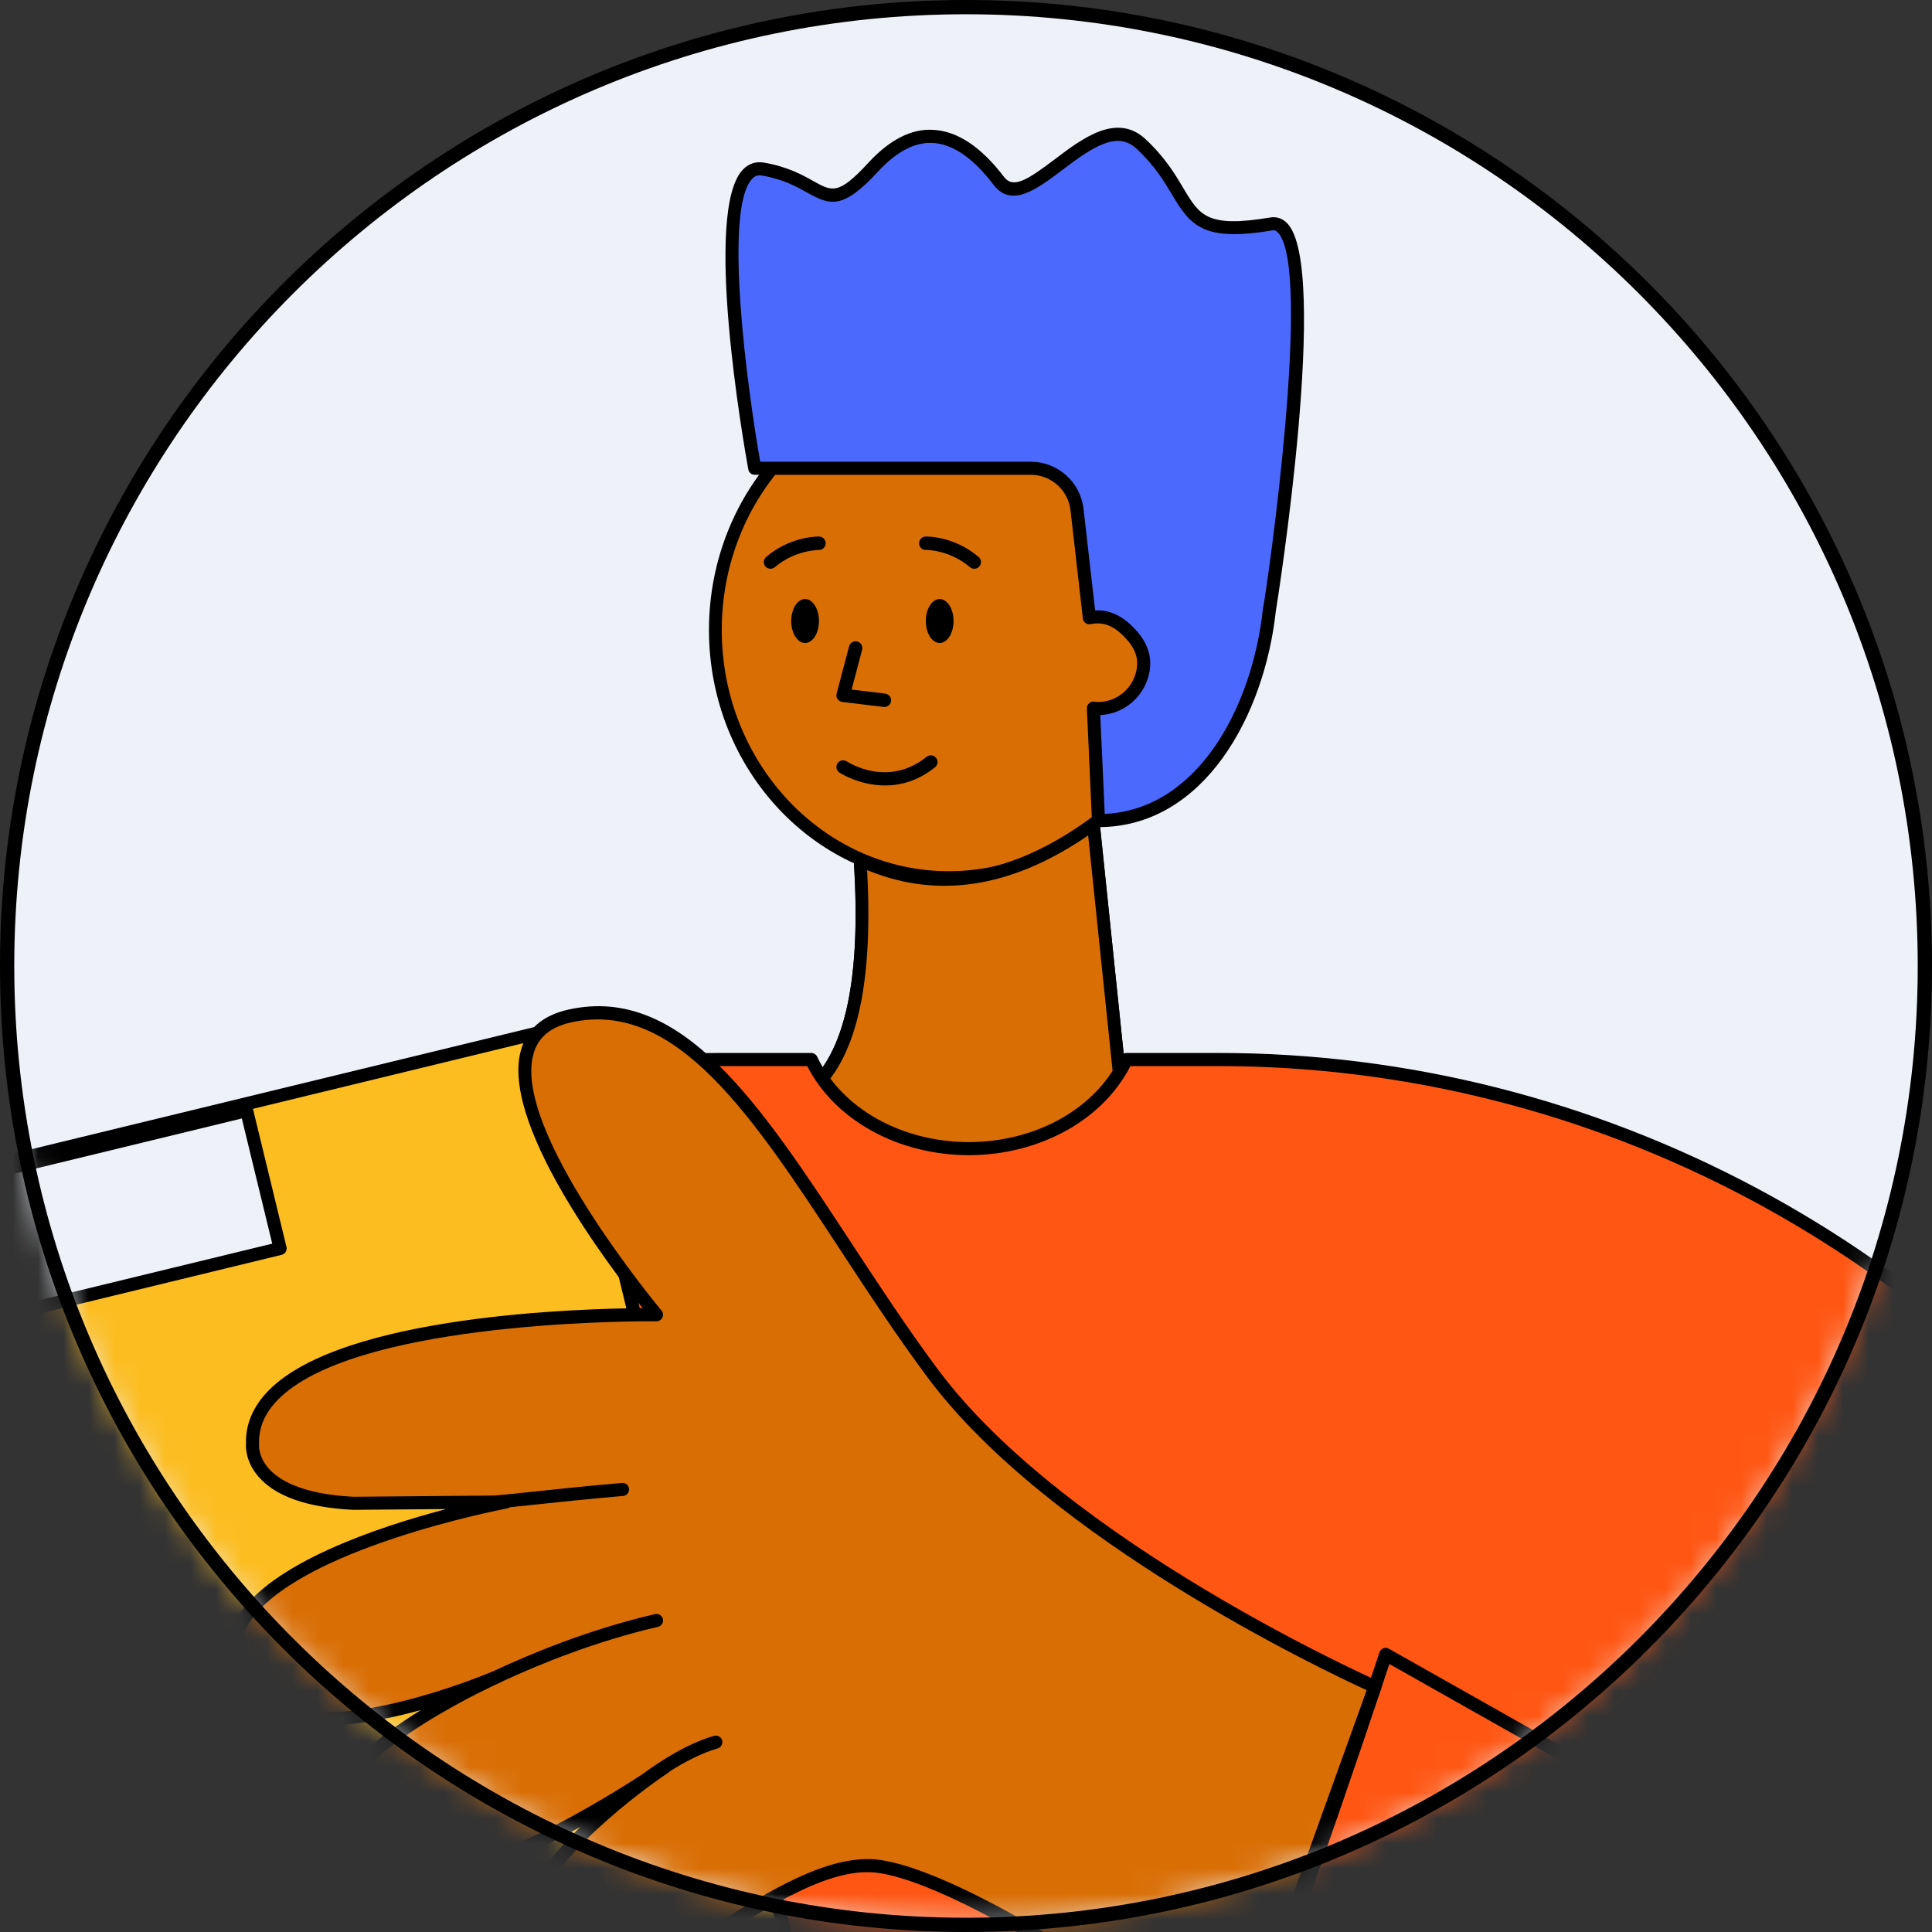 <svg width="76" height="76" viewBox="0 0 76 76" fill="none" xmlns="http://www.w3.org/2000/svg">
<rect x="0" y="0" width="76" height="76" fill="#333333" stroke="none"/>
<path fill-rule="evenodd" clip-rule="evenodd" d="M75.72 37.999C75.72 58.831 58.832 75.719 38 75.719C17.168 75.719 0.28 58.831 0.28 37.999C0.28 17.167 17.168 0.28 38 0.28C58.832 0.28 75.72 17.167 75.72 37.999Z" fill="#EEF2F8"/>
<mask id="mask0_154_1959" style="mask-type:alpha" maskUnits="userSpaceOnUse" x="0" y="0" width="76" height="76">
<path fill-rule="evenodd" clip-rule="evenodd" d="M75.72 37.999C75.72 58.831 58.832 75.719 38 75.719C17.168 75.719 0.28 58.831 0.28 37.999C0.28 17.167 17.168 0.28 38 0.28C58.832 0.28 75.72 17.167 75.72 37.999Z" fill="white"/>
</mask>
<g mask="url(#mask0_154_1959)">
<path fill-rule="evenodd" clip-rule="evenodd" d="M31.553 43.131C31.553 43.131 34.328 41.318 33.834 33.831C33.834 33.831 38.223 35.885 43.011 32.412L44.115 43.045C44.115 43.045 40.796 46.816 37.315 46.45C33.834 46.084 31.553 43.131 31.553 43.131Z" fill="#D96E05"/>
<path fill-rule="evenodd" clip-rule="evenodd" d="M33.941 33.603C36.778 34.931 39.742 34.473 42.864 32.209C43.02 32.095 43.241 32.193 43.261 32.386L44.365 43.019C44.373 43.089 44.35 43.158 44.304 43.211C42.042 45.781 39.7 46.953 37.289 46.7C34.899 46.449 32.916 45.307 31.354 43.285C31.264 43.169 31.293 43.001 31.415 42.921C33.166 41.777 33.907 38.757 33.584 33.847C33.571 33.657 33.768 33.522 33.941 33.603ZM43.854 42.96L42.805 32.864L42.598 33.004C39.719 34.909 36.925 35.339 34.241 34.28L34.11 34.226L34.116 34.341C34.35 38.849 33.654 41.78 31.988 43.125L31.914 43.182L32.033 43.327C33.418 44.967 35.114 45.914 37.132 46.175L37.341 46.2C39.571 46.434 41.763 45.337 43.927 42.879L43.854 42.96Z" fill="black"/>
<path fill-rule="evenodd" clip-rule="evenodd" d="M37.324 34.523C32.252 34.523 28.141 30.163 28.141 24.784C28.141 19.405 32.252 15.045 37.324 15.045C42.396 15.045 46.508 19.405 46.508 24.784C46.508 30.163 42.396 34.523 37.324 34.523Z" fill="#D96E05"/>
<path fill-rule="evenodd" clip-rule="evenodd" d="M37.324 15.296C32.399 15.296 28.392 19.552 28.392 24.784C28.392 30.015 32.399 34.271 37.324 34.271C42.249 34.271 46.256 30.015 46.256 24.784C46.256 19.552 42.249 15.296 37.324 15.296ZM37.324 34.774C32.122 34.774 27.889 30.292 27.889 24.784C27.889 19.275 32.122 14.793 37.324 14.793C42.527 14.793 46.759 19.275 46.759 24.784C46.759 30.292 42.527 34.774 37.324 34.774Z" fill="black"/>
<path fill-rule="evenodd" clip-rule="evenodd" d="M34.79 27.811C34.779 27.811 34.769 27.811 34.758 27.809L33.135 27.613C33.059 27.604 32.99 27.562 32.947 27.5C32.904 27.436 32.891 27.358 32.911 27.284L33.402 25.423C33.44 25.282 33.584 25.198 33.726 25.235C33.867 25.272 33.951 25.417 33.914 25.557L33.5 27.126L34.821 27.285C34.967 27.303 35.07 27.435 35.053 27.579C35.036 27.713 34.922 27.811 34.79 27.811Z" fill="black"/>
<path fill-rule="evenodd" clip-rule="evenodd" d="M37.51 24.429C37.51 24.907 37.266 25.293 36.965 25.293C36.663 25.293 36.419 24.907 36.419 24.429C36.419 23.952 36.663 23.565 36.965 23.565C37.266 23.565 37.51 23.952 37.51 24.429Z" fill="black"/>
<path fill-rule="evenodd" clip-rule="evenodd" d="M32.216 24.429C32.216 24.907 31.972 25.293 31.67 25.293C31.369 25.293 31.125 24.907 31.125 24.429C31.125 23.952 31.369 23.565 31.67 23.565C31.972 23.565 32.216 23.952 32.216 24.429Z" fill="black"/>
<path fill-rule="evenodd" clip-rule="evenodd" d="M38.325 22.373C38.264 22.373 38.203 22.352 38.153 22.309C37.35 21.624 36.437 21.631 36.425 21.633C36.276 21.642 36.158 21.52 36.155 21.375C36.153 21.229 36.267 21.109 36.413 21.106C36.458 21.102 37.536 21.088 38.497 21.91C38.609 22.004 38.621 22.171 38.526 22.282C38.474 22.342 38.4 22.373 38.325 22.373Z" fill="black"/>
<path fill-rule="evenodd" clip-rule="evenodd" d="M30.31 22.373C30.235 22.373 30.161 22.342 30.109 22.281C30.014 22.171 30.026 22.005 30.137 21.91C31.099 21.089 32.176 21.104 32.222 21.106C32.368 21.109 32.483 21.229 32.48 21.375C32.477 21.52 32.353 21.643 32.21 21.633C32.205 21.64 31.285 21.624 30.482 22.31C30.432 22.352 30.371 22.373 30.31 22.373Z" fill="black"/>
<path fill-rule="evenodd" clip-rule="evenodd" d="M34.818 30.898C33.795 30.898 33.031 30.399 33.019 30.391C32.898 30.309 32.866 30.147 32.946 30.026C33.028 29.904 33.192 29.872 33.314 29.953C33.379 29.996 34.928 30.995 36.45 29.771C36.564 29.68 36.73 29.698 36.822 29.811C36.914 29.924 36.897 30.091 36.783 30.181C36.106 30.726 35.417 30.898 34.818 30.898Z" fill="black"/>
<path fill-rule="evenodd" clip-rule="evenodd" d="M31.553 43.131C31.553 43.131 34.328 41.318 33.834 33.831C33.834 33.831 38.223 35.885 43.011 32.412L44.115 43.045C44.115 43.045 40.796 46.816 37.315 46.45C33.834 46.084 31.553 43.131 31.553 43.131Z" fill="#D96E05"/>
<path fill-rule="evenodd" clip-rule="evenodd" d="M33.941 33.603C36.778 34.931 39.742 34.473 42.864 32.209C43.02 32.095 43.241 32.193 43.261 32.386L44.365 43.019C44.373 43.089 44.35 43.158 44.304 43.211C42.042 45.781 39.7 46.953 37.289 46.7C34.899 46.449 32.916 45.307 31.354 43.285C31.264 43.169 31.293 43.001 31.415 42.921C33.166 41.777 33.907 38.757 33.584 33.847C33.571 33.657 33.768 33.522 33.941 33.603ZM43.854 42.96L42.805 32.864L42.598 33.004C39.719 34.909 36.925 35.339 34.241 34.28L34.11 34.226L34.116 34.341C34.35 38.849 33.654 41.78 31.988 43.125L31.914 43.182L32.033 43.327C33.418 44.967 35.114 45.914 37.132 46.175L37.341 46.2C39.571 46.434 41.763 45.337 43.927 42.879L43.854 42.96Z" fill="black"/>
<path fill-rule="evenodd" clip-rule="evenodd" d="M49.932 24.011C49.473 28.222 47.098 32.279 43.212 32.279L43.013 27.856C43.071 27.862 43.128 27.873 43.188 27.873C44.179 27.873 44.984 27.073 44.991 26.084C44.994 25.704 44.819 25.337 44.573 25.047C43.907 24.267 43.352 24.206 42.853 24.3L42.367 20.046C42.261 19.12 41.477 18.421 40.545 18.421H29.689C29.689 18.421 27.48 6.219 30.009 6.65C32.537 7.082 32.323 8.778 34.358 6.568C36.393 4.36 38.121 5.575 39.292 7.117C40.464 8.658 43.052 3.944 44.893 5.667C47.171 7.8 46.068 9.466 50.014 8.809C52.341 8.422 49.984 23.751 49.932 24.011Z" fill="#4B69FD"/>
<path fill-rule="evenodd" clip-rule="evenodd" d="M43.282 28.129L43.458 32.017C47.145 31.843 49.263 27.772 49.676 23.983C49.678 23.976 49.679 23.968 49.68 23.961C49.871 22.96 51.64 10.548 50.264 9.14C50.181 9.055 50.116 9.053 50.057 9.063C47.35 9.515 46.841 8.896 46.112 7.669C45.793 7.133 45.432 6.525 44.717 5.856C43.957 5.145 43.031 5.746 41.806 6.673C40.816 7.424 39.794 8.201 39.087 7.273C38.284 6.215 37.474 5.659 36.681 5.622C35.982 5.589 35.263 5.966 34.547 6.742C33.152 8.257 32.655 8.081 31.749 7.574C31.331 7.34 30.811 7.049 29.965 6.904C29.817 6.88 29.706 6.915 29.6 7.023C28.442 8.192 29.395 15.263 29.905 18.163H40.545C41.608 18.163 42.501 18.96 42.623 20.017L43.079 24.012C43.538 23.99 44.119 24.119 44.768 24.881C45.081 25.248 45.251 25.676 45.248 26.086C45.24 27.182 44.367 28.079 43.282 28.129ZM43.212 32.537C43.074 32.537 42.961 32.429 42.955 32.291L42.756 27.867C42.752 27.793 42.782 27.721 42.836 27.669C42.89 27.617 42.961 27.592 43.04 27.6L43.106 27.609C43.133 27.613 43.16 27.616 43.188 27.616C44.034 27.616 44.728 26.929 44.734 26.082C44.736 25.795 44.609 25.487 44.376 25.215C43.772 24.504 43.309 24.475 42.9 24.553C42.829 24.566 42.757 24.55 42.7 24.508C42.643 24.465 42.604 24.4 42.597 24.329L42.111 20.076C42.02 19.279 41.347 18.677 40.545 18.677H29.689C29.564 18.677 29.458 18.589 29.436 18.466C29.248 17.427 27.644 8.267 29.234 6.661C29.457 6.435 29.738 6.344 30.052 6.397C30.984 6.556 31.571 6.885 32.001 7.126C32.738 7.538 32.987 7.677 34.168 6.394C34.992 5.5 35.856 5.053 36.705 5.108C37.658 5.153 38.597 5.777 39.497 6.961C39.853 7.43 40.406 7.09 41.496 6.263C42.581 5.441 43.933 4.417 45.069 5.48C45.837 6.199 46.235 6.868 46.554 7.407C47.192 8.48 47.484 8.97 49.972 8.555C50.221 8.514 50.451 8.593 50.635 8.782C52.316 10.514 50.274 23.528 50.187 24.046C49.739 28.137 47.366 32.537 43.212 32.537Z" fill="black"/>
<path fill-rule="evenodd" clip-rule="evenodd" d="M69.515 73.187C69.515 73.187 68.052 72.527 65.805 71.459L65.449 68.797L74.498 75.717L69.515 73.187ZM96.103 79.553C94.808 73.31 90.336 67.008 85.232 61.548L85.237 61.546C76.784 49.218 62.884 41.679 47.936 41.679H44.309C43.338 43.724 40.933 45.177 38.111 45.185C35.289 45.177 32.884 43.724 31.913 41.679H28.285C23.937 41.679 19.537 42.283 15.275 43.444C4.516 46.374 -4.391 53.56 -9.777 63.038C-9.779 63.04 -9.78 63.042 -9.782 63.044C-11.908 65.827 -13.155 69.381 -13.865 72.968C-13.869 72.98 -13.872 72.991 -13.875 73.004C-13.875 73.004 -13.876 73.015 -13.876 73.018C-15.466 81.102 -14.332 89.345 -14.331 89.355L-14.332 89.353L-15.512 82.656L-30.116 85.434C-30.129 85.406 -32.156 85.849 -32.156 85.849C-31.769 87.718 -31.346 89.577 -30.873 91.385C-28.32 101.149 -22.823 106.25 -14.852 106.692C3.171 107.69 8.372 80.136 8.372 80.136L10.772 68.797L9.306 79.757L6.144 98.276H70.078L69.424 94.445C72.017 95.921 74.362 97.014 76.326 97.963C87.396 103.311 99.731 97.047 96.103 79.553Z" fill="#FF5613"/>
<path fill-rule="evenodd" clip-rule="evenodd" d="M66.042 71.286C68.19 72.306 69.606 72.947 69.62 72.953C69.624 72.955 69.628 72.956 69.631 72.958L72.117 74.22L65.786 69.379L66.042 71.286ZM74.497 75.974C74.458 75.974 74.418 75.965 74.381 75.946L69.403 73.419C69.302 73.374 67.85 72.716 65.695 71.691C65.616 71.654 65.562 71.579 65.55 71.493L65.194 68.831C65.18 68.728 65.23 68.626 65.32 68.575C65.41 68.522 65.522 68.528 65.605 68.592L74.654 75.512C74.759 75.593 74.786 75.741 74.715 75.854C74.667 75.93 74.583 75.974 74.497 75.974ZM-31.853 86.046C-31.446 87.991 -31.044 89.719 -30.625 91.319C-28.117 100.908 -22.805 105.994 -14.838 106.435C2.75 107.417 8.067 80.362 8.119 80.088L10.521 68.743C10.549 68.609 10.681 68.52 10.816 68.543C10.952 68.567 11.046 68.694 11.027 68.831L9.56 79.792L6.449 98.018H69.772L69.17 94.489C69.153 94.391 69.194 94.292 69.276 94.235C69.357 94.178 69.465 94.172 69.551 94.222C71.799 95.501 73.847 96.485 75.653 97.353L76.438 97.731C81.904 100.372 87.728 100.118 91.636 97.07C95.985 93.675 97.482 87.473 95.851 79.606C94.733 74.216 91.097 68.2 85.043 61.724C85.022 61.701 85.004 61.674 84.993 61.645C76.508 49.302 62.66 41.937 47.936 41.937H44.468C43.379 44.063 40.904 45.434 38.111 45.443C35.317 45.434 32.843 44.063 31.753 41.937H28.285C23.976 41.937 19.622 42.527 15.343 43.692C4.792 46.565 -4.05 53.48 -9.554 63.165C-9.561 63.179 -9.574 63.195 -9.584 63.208C-11.451 65.654 -12.809 68.957 -13.614 73.018C-13.614 73.034 -13.621 73.052 -13.624 73.069C-15.176 80.96 -14.123 88.981 -14.077 89.318C-14.058 89.458 -14.154 89.587 -14.292 89.608C-14.431 89.632 -14.56 89.537 -14.585 89.399L-15.72 82.957L-30.069 85.687C-30.087 85.69 -30.106 85.691 -30.125 85.691C-30.276 85.711 -31.074 85.878 -31.853 86.046ZM-13.913 106.975C-14.227 106.975 -14.543 106.967 -14.866 106.949C-23.082 106.494 -28.551 101.279 -31.123 91.45C-31.561 89.773 -31.982 87.958 -32.409 85.901C-32.437 85.763 -32.349 85.628 -32.211 85.598C-30.976 85.328 -30.425 85.207 -30.162 85.191L-30.164 85.181L-15.56 82.403C-15.492 82.391 -15.423 82.405 -15.366 82.444C-15.309 82.483 -15.271 82.543 -15.259 82.611L-14.953 84.348C-15.044 81.243 -14.937 77.081 -14.129 72.969C-14.128 72.951 -14.123 72.932 -14.118 72.914C-13.298 68.779 -11.908 65.404 -9.987 62.888C-4.429 53.106 4.524 46.105 15.207 43.196C19.531 42.018 23.931 41.421 28.285 41.421H31.913C32.012 41.421 32.102 41.479 32.145 41.568C33.11 43.601 35.452 44.92 38.111 44.928C40.769 44.92 43.111 43.601 44.076 41.568C44.119 41.479 44.209 41.421 44.309 41.421H47.936C62.848 41.421 76.871 48.891 85.449 61.4C85.452 61.405 85.455 61.409 85.457 61.414C91.554 67.945 95.22 74.029 96.355 79.502C98.028 87.57 96.465 93.953 91.952 97.475C87.889 100.646 81.858 100.921 76.214 98.194L75.43 97.817C73.743 97.007 71.847 96.095 69.768 94.935L70.331 98.232C70.344 98.307 70.323 98.384 70.274 98.442C70.225 98.499 70.153 98.533 70.077 98.533H6.144C6.068 98.533 5.996 98.499 5.947 98.442C5.898 98.384 5.878 98.307 5.89 98.232L9.052 79.714L9.615 75.505L8.624 80.189C8.573 80.457 3.362 106.974 -13.913 106.975Z" fill="black"/>
<path fill-rule="evenodd" clip-rule="evenodd" d="M31.399 78.209L22.21 40.378L-29.522 52.943L-20.333 90.775L-20.196 90.741L-20.593 115.527L-17.444 114.761L-17.046 89.977L28.249 78.975L39.972 100.815L43.123 100.05L31.399 78.209Z" fill="#FCBD21"/>
<path fill-rule="evenodd" clip-rule="evenodd" d="M-29.212 53.132L-20.144 90.464L31.088 78.019L22.021 40.687L-29.212 53.132ZM-20.333 91.032C-20.449 91.032 -20.554 90.954 -20.583 90.835L-29.773 53.003C-29.789 52.937 -29.778 52.868 -29.742 52.809C-29.707 52.751 -29.649 52.709 -29.583 52.693L22.149 40.127C22.289 40.094 22.426 40.179 22.46 40.316L31.649 78.148C31.665 78.215 31.655 78.285 31.619 78.343C31.583 78.401 31.527 78.442 31.46 78.459L-20.272 91.025C-20.293 91.029 -20.313 91.032 -20.333 91.032Z" fill="black"/>
<path fill-rule="evenodd" clip-rule="evenodd" d="M-15.572 55.571L11.02 49.111L9.702 43.688L-16.889 50.146L-15.572 55.571Z" fill="#EEF2F8"/>
<path fill-rule="evenodd" clip-rule="evenodd" d="M-16.579 50.336L-15.383 55.26L10.709 48.922L9.513 43.998L-16.579 50.336ZM-15.572 55.828C-15.688 55.828 -15.793 55.748 -15.822 55.631L-17.14 50.207C-17.156 50.141 -17.145 50.071 -17.11 50.012C-17.074 49.955 -17.017 49.913 -16.95 49.896L9.641 43.437C9.78 43.407 9.918 43.488 9.952 43.626L11.269 49.05C11.285 49.117 11.274 49.187 11.239 49.245C11.204 49.303 11.146 49.345 11.08 49.362L-15.511 55.821C-15.532 55.825 -15.552 55.828 -15.572 55.828Z" fill="black"/>
<path fill-rule="evenodd" clip-rule="evenodd" d="M-6.856 87.502L19.735 81.042L18.418 75.619L-8.174 82.078L-6.856 87.502Z" fill="#EEF2F8"/>
<path fill-rule="evenodd" clip-rule="evenodd" d="M-7.863 82.267L-6.667 87.191L19.424 80.853L18.229 75.929L-7.863 82.267ZM-6.856 87.759C-6.903 87.759 -6.95 87.746 -6.99 87.721C-7.048 87.686 -7.09 87.629 -7.107 87.563L-8.424 82.138C-8.457 82 -8.372 81.861 -8.235 81.827L18.357 75.368C18.423 75.353 18.493 75.363 18.551 75.399C18.61 75.434 18.652 75.491 18.667 75.558L19.985 80.982C20.019 81.12 19.934 81.259 19.796 81.293L-6.796 87.752C-6.816 87.757 -6.836 87.759 -6.856 87.759Z" fill="black"/>
<path fill-rule="evenodd" clip-rule="evenodd" d="M33.272 49.032C34.352 50.678 35.474 52.389 36.688 54.022C41.844 60.959 54.084 66.351 54.084 66.351L48.674 81.376C48.674 81.376 38.844 74.082 34.626 73.426C32.678 73.123 30.168 74.727 27.787 76.248C25.011 78.021 22.411 79.683 21.076 78.086C18.59 75.11 24.333 70.784 25.838 69.728C24.019 70.951 15.534 76.386 13.221 72.989C10.987 69.707 19.627 65.927 19.627 65.927C19.627 65.927 10.444 69.939 9.251 65.623C8.055 61.294 19.909 59.084 19.909 59.084L13.884 59.136C9.697 58.925 9.933 56.806 9.933 56.806C9.798 51.515 25.825 51.718 25.825 51.718C25.825 51.718 16.946 41.154 22.44 39.961C26.714 39.032 29.767 43.688 33.272 49.032ZM-25.326 63.118L-14.598 61.727C-13.299 61.566 -12.094 62.435 -11.839 63.72C-11.59 64.971 -12.323 66.208 -13.54 66.592L-23.646 69.683L-15.379 68.736C-14.061 68.597 -12.853 69.486 -12.595 70.787C-12.307 72.231 -13.293 73.621 -14.753 73.826L-22.876 75.016C-22.719 76.823 -19.851 76.598 -17.554 76.418C-16.84 76.362 -16.18 76.31 -15.675 76.325C-14.728 76.353 -13.929 77.033 -13.744 77.963C-13.566 78.858 -13.997 79.772 -14.816 80.175C-15.889 80.704 -17.757 81.396 -20.916 82.024C-21.189 82.078 -21.465 82.102 -21.742 82.123H-21.743C-21.87 82.133 -21.998 82.136 -22.126 82.139C-22.283 82.715 -22.266 83.345 -22.052 83.9L-30.116 85.434C-30.124 85.417 -30.909 85.581 -31.503 85.708C-32.132 82.677 -32.671 79.619 -33.184 76.705C-33.593 74.38 -33.986 72.146 -34.397 70.09C-34.368 70.141 -34.332 70.192 -34.297 70.243C-34.286 70.257 -34.275 70.272 -34.265 70.288C-34.667 69.15 -35.025 67.935 -35.331 66.643V66.642C-35.36 66.52 -35.387 66.397 -35.415 66.273C-35.44 66.163 -35.464 66.054 -35.49 65.945C-35.511 65.847 -35.534 65.751 -35.557 65.655C-35.589 65.523 -35.62 65.392 -35.648 65.254C-36.395 61.497 -35.524 58.081 -34.121 55.299C-33.945 54.952 -33.762 54.614 -33.572 54.286C-32.242 51.995 -30.61 50.218 -29.402 49.152C-27.968 47.887 -25.707 48.472 -25.027 50.26L-24.958 50.438C-24.561 51.484 -24.857 52.643 -25.652 53.431C-27.331 55.096 -28.277 57.969 -28.277 57.969L-17.913 56.18C-16.615 55.956 -15.375 56.808 -15.117 58.1C-14.868 59.356 -15.637 60.591 -16.875 60.921L-25.326 63.118Z" fill="#D96E05"/>
<path fill-rule="evenodd" clip-rule="evenodd" d="M48.549 80.964C46.887 79.751 38.548 73.776 34.665 73.172C34.489 73.144 34.31 73.132 34.128 73.132C32.186 73.132 29.883 74.604 27.648 76.031C24.981 77.735 22.462 79.343 21.274 77.92C20.813 77.369 20.641 76.754 20.748 76.041C21.121 73.552 24.784 70.788 25.965 69.955C26.172 69.815 26.302 69.725 26.338 69.7C26.35 69.691 26.358 69.678 26.368 69.668C26.941 69.306 27.596 68.962 28.23 68.778C28.366 68.738 28.445 68.596 28.406 68.46C28.366 68.324 28.225 68.245 28.087 68.284C27.04 68.587 25.976 69.271 25.245 69.811C23.244 71.109 17.931 74.306 14.95 73.772C14.271 73.648 13.775 73.345 13.434 72.844C13.111 72.369 13.03 71.872 13.187 71.325C13.935 68.726 19.673 66.188 19.731 66.163C19.741 66.158 19.748 66.15 19.757 66.144C21.233 65.46 23.441 64.561 25.883 63.996C26.022 63.964 26.108 63.826 26.076 63.688C26.044 63.549 25.907 63.463 25.767 63.495C23.206 64.087 20.903 65.039 19.402 65.743C18.541 66.101 13.25 68.208 10.71 66.997C10.081 66.697 9.684 66.225 9.499 65.554C9.34 64.978 9.43 64.429 9.774 63.877C11.621 60.922 19.873 59.352 19.956 59.336C19.994 59.329 20.027 59.313 20.057 59.291C20.358 59.261 20.686 59.226 21.051 59.187C21.971 59.09 23.117 58.968 24.512 58.847C24.653 58.836 24.758 58.711 24.746 58.57C24.734 58.427 24.611 58.325 24.468 58.335C23.067 58.456 21.919 58.578 20.997 58.676C20.404 58.739 19.904 58.792 19.478 58.83L13.898 58.879C11.856 58.776 10.955 58.21 10.558 57.754C10.153 57.287 10.187 56.85 10.19 56.799C10.173 56.153 10.419 55.58 10.94 55.053C13.869 52.086 24.138 51.975 25.639 51.975C25.764 51.975 25.817 51.975 25.825 51.975C25.925 51.975 26.015 51.918 26.057 51.828C26.101 51.737 26.087 51.629 26.022 51.553C25.962 51.481 20 44.336 21.016 41.358C21.221 40.758 21.704 40.384 22.494 40.212C26.594 39.327 29.59 43.886 33.057 49.172C34.142 50.826 35.263 52.536 36.482 54.175C41.238 60.575 52.084 65.718 53.762 66.487L48.549 80.964ZM54.188 66.116C54.066 66.063 41.95 60.67 36.895 53.869C35.685 52.241 34.568 50.537 33.487 48.89C29.916 43.446 26.828 38.737 22.385 39.709C21.418 39.919 20.794 40.418 20.53 41.192C19.56 44.031 23.976 49.832 25.282 51.459C22.884 51.474 13.506 51.721 10.574 54.691C9.958 55.315 9.656 56.029 9.677 56.777C9.674 56.804 9.611 57.434 10.154 58.072C10.822 58.858 12.073 59.302 13.887 59.393L17.555 59.362C14.878 60.065 10.671 61.471 9.338 63.604C8.919 64.276 8.806 64.978 9.004 65.691C9.228 66.503 9.728 67.099 10.489 67.462C12.084 68.222 14.564 67.819 16.555 67.27C14.912 68.289 13.12 69.698 12.692 71.183C12.493 71.876 12.6 72.532 13.009 73.133C13.426 73.746 14.048 74.131 14.858 74.278C17.071 74.682 20.342 73.239 22.829 71.869C21.606 73.064 20.454 74.532 20.239 75.964C20.111 76.819 20.326 77.589 20.879 78.251C22.358 80.021 25.062 78.293 27.925 76.465C30.289 74.954 32.734 73.389 34.586 73.681C38.694 74.319 48.424 81.51 48.521 81.582C48.566 81.615 48.62 81.632 48.675 81.632C48.7 81.632 48.725 81.629 48.749 81.622C48.827 81.598 48.889 81.54 48.917 81.463L54.327 66.438C54.372 66.311 54.312 66.171 54.188 66.116ZM-13.615 66.345L-23.721 69.437C-23.848 69.476 -23.925 69.605 -23.897 69.735C-23.871 69.866 -23.748 69.947 -23.616 69.939L-15.353 68.992C-14.153 68.869 -13.081 69.659 -12.847 70.837C-12.722 71.466 -12.858 72.099 -13.229 72.622C-13.6 73.145 -14.154 73.482 -14.79 73.572L-22.913 74.761C-23.048 74.781 -23.145 74.902 -23.133 75.038C-22.953 77.1 -19.948 76.863 -17.534 76.674C-16.835 76.619 -16.173 76.563 -15.682 76.582C-14.852 76.607 -14.159 77.195 -13.996 78.013C-13.84 78.802 -14.224 79.596 -14.93 79.945C-15.902 80.424 -17.739 81.13 -20.967 81.772C-21.216 81.822 -21.475 81.844 -21.763 81.867C-27.368 82.304 -32.847 76.02 -35.08 66.584L-35.239 65.889C-35.261 65.788 -35.284 65.689 -35.308 65.59C-35.339 65.463 -35.369 65.336 -35.395 65.204C-36.04 61.965 -35.533 58.672 -33.891 55.415C-33.718 55.072 -33.537 54.738 -33.349 54.415C-31.807 51.757 -29.956 49.984 -29.232 49.345C-28.619 48.806 -27.811 48.609 -27.014 48.806C-26.213 49.003 -25.56 49.581 -25.267 50.351L-25.199 50.53C-24.848 51.452 -25.097 52.518 -25.833 53.248C-27.537 54.937 -28.482 57.77 -28.521 57.889C-28.549 57.975 -28.53 58.069 -28.471 58.137C-28.412 58.206 -28.322 58.237 -28.233 58.223L-17.87 56.434C-16.699 56.231 -15.602 56.985 -15.37 58.15C-15.147 59.271 -15.838 60.378 -16.94 60.672L-25.39 62.869C-25.521 62.903 -25.603 63.033 -25.578 63.167C-25.552 63.301 -25.428 63.39 -25.292 63.373L-14.567 61.983C-13.405 61.838 -12.319 62.623 -12.091 63.77C-11.867 64.894 -12.524 66.002 -13.615 66.345ZM-14.632 61.472L-21.297 62.336L-16.809 61.17C-15.444 60.806 -14.59 59.435 -14.865 58.05C-15.152 56.609 -16.51 55.68 -17.957 55.926L-27.883 57.641C-27.558 56.798 -26.715 54.847 -25.47 53.613C-24.59 52.74 -24.295 51.459 -24.718 50.347L-24.786 50.168C-25.14 49.24 -25.926 48.544 -26.891 48.306C-27.855 48.069 -28.832 48.307 -29.572 48.96C-30.315 49.615 -32.214 51.433 -33.794 54.157C-33.986 54.489 -34.173 54.831 -34.35 55.183C-36.046 58.545 -36.567 61.95 -35.9 65.305C-35.872 65.443 -35.841 65.577 -35.808 65.71C-35.785 65.805 -35.762 65.901 -35.741 65.999C-35.741 66.001 -35.741 66.002 -35.74 66.004L-35.581 66.702C-33.365 76.067 -27.968 82.402 -22.31 82.402C-22.115 82.402 -21.918 82.395 -21.722 82.379C-21.418 82.356 -21.143 82.332 -20.866 82.276C-17.584 81.623 -15.703 80.899 -14.703 80.406C-13.787 79.954 -13.29 78.929 -13.492 77.912C-13.701 76.859 -14.596 76.1 -15.667 76.068C-16.186 76.05 -16.86 76.105 -17.574 76.161C-19.643 76.324 -22.19 76.523 -22.575 75.232L-14.717 74.081C-13.94 73.972 -13.263 73.56 -12.81 72.921C-12.355 72.281 -12.19 71.506 -12.343 70.736C-12.629 69.296 -13.949 68.335 -15.409 68.481L-20.889 69.108L-13.462 66.836C-12.118 66.413 -11.312 65.052 -11.586 63.67C-11.867 62.259 -13.201 61.294 -14.632 61.472Z" fill="black"/>
<path fill-rule="evenodd" clip-rule="evenodd" d="M70.796 95.45C70.753 95.45 70.709 95.439 70.669 95.416C60.823 89.863 48.021 83.074 47.893 83.005C47.832 82.973 47.786 82.918 47.767 82.851C47.747 82.784 47.755 82.713 47.789 82.653C49.347 79.871 54.215 65.148 54.264 64.999C54.288 64.927 54.343 64.869 54.415 64.84C54.486 64.812 54.567 64.818 54.634 64.856L65.931 71.234C66.055 71.304 66.099 71.461 66.029 71.585C65.959 71.708 65.802 71.752 65.678 71.683L54.654 65.458C53.953 67.57 49.937 79.6 48.362 82.672C50.13 83.611 61.794 89.82 70.922 94.968C71.046 95.038 71.09 95.195 71.02 95.319C70.972 95.402 70.885 95.45 70.796 95.45Z" fill="black"/>
<path fill-rule="evenodd" clip-rule="evenodd" d="M82.916 82.149C82.837 82.149 82.76 82.114 82.71 82.047C79.667 78.015 71.121 74.284 71.035 74.246C70.905 74.191 70.845 74.039 70.901 73.909C70.957 73.778 71.108 73.718 71.239 73.775C71.595 73.929 79.996 77.596 83.121 81.738C83.206 81.85 83.183 82.012 83.07 82.098C83.024 82.132 82.969 82.149 82.916 82.149Z" fill="black"/>
</g>
<path fill-rule="evenodd" clip-rule="evenodd" d="M38 0.561C17.356 0.561 0.561 17.356 0.561 38C0.561 58.644 17.356 75.439 38 75.439C58.644 75.439 75.439 58.644 75.439 38C75.439 17.356 58.644 0.561 38 0.561ZM38 76C17.047 76 0 58.953 0 38C0 17.047 17.047 0 38 0C58.953 0 76 17.047 76 38C76 58.953 58.953 76 38 76Z" fill="black"/>
</svg>
